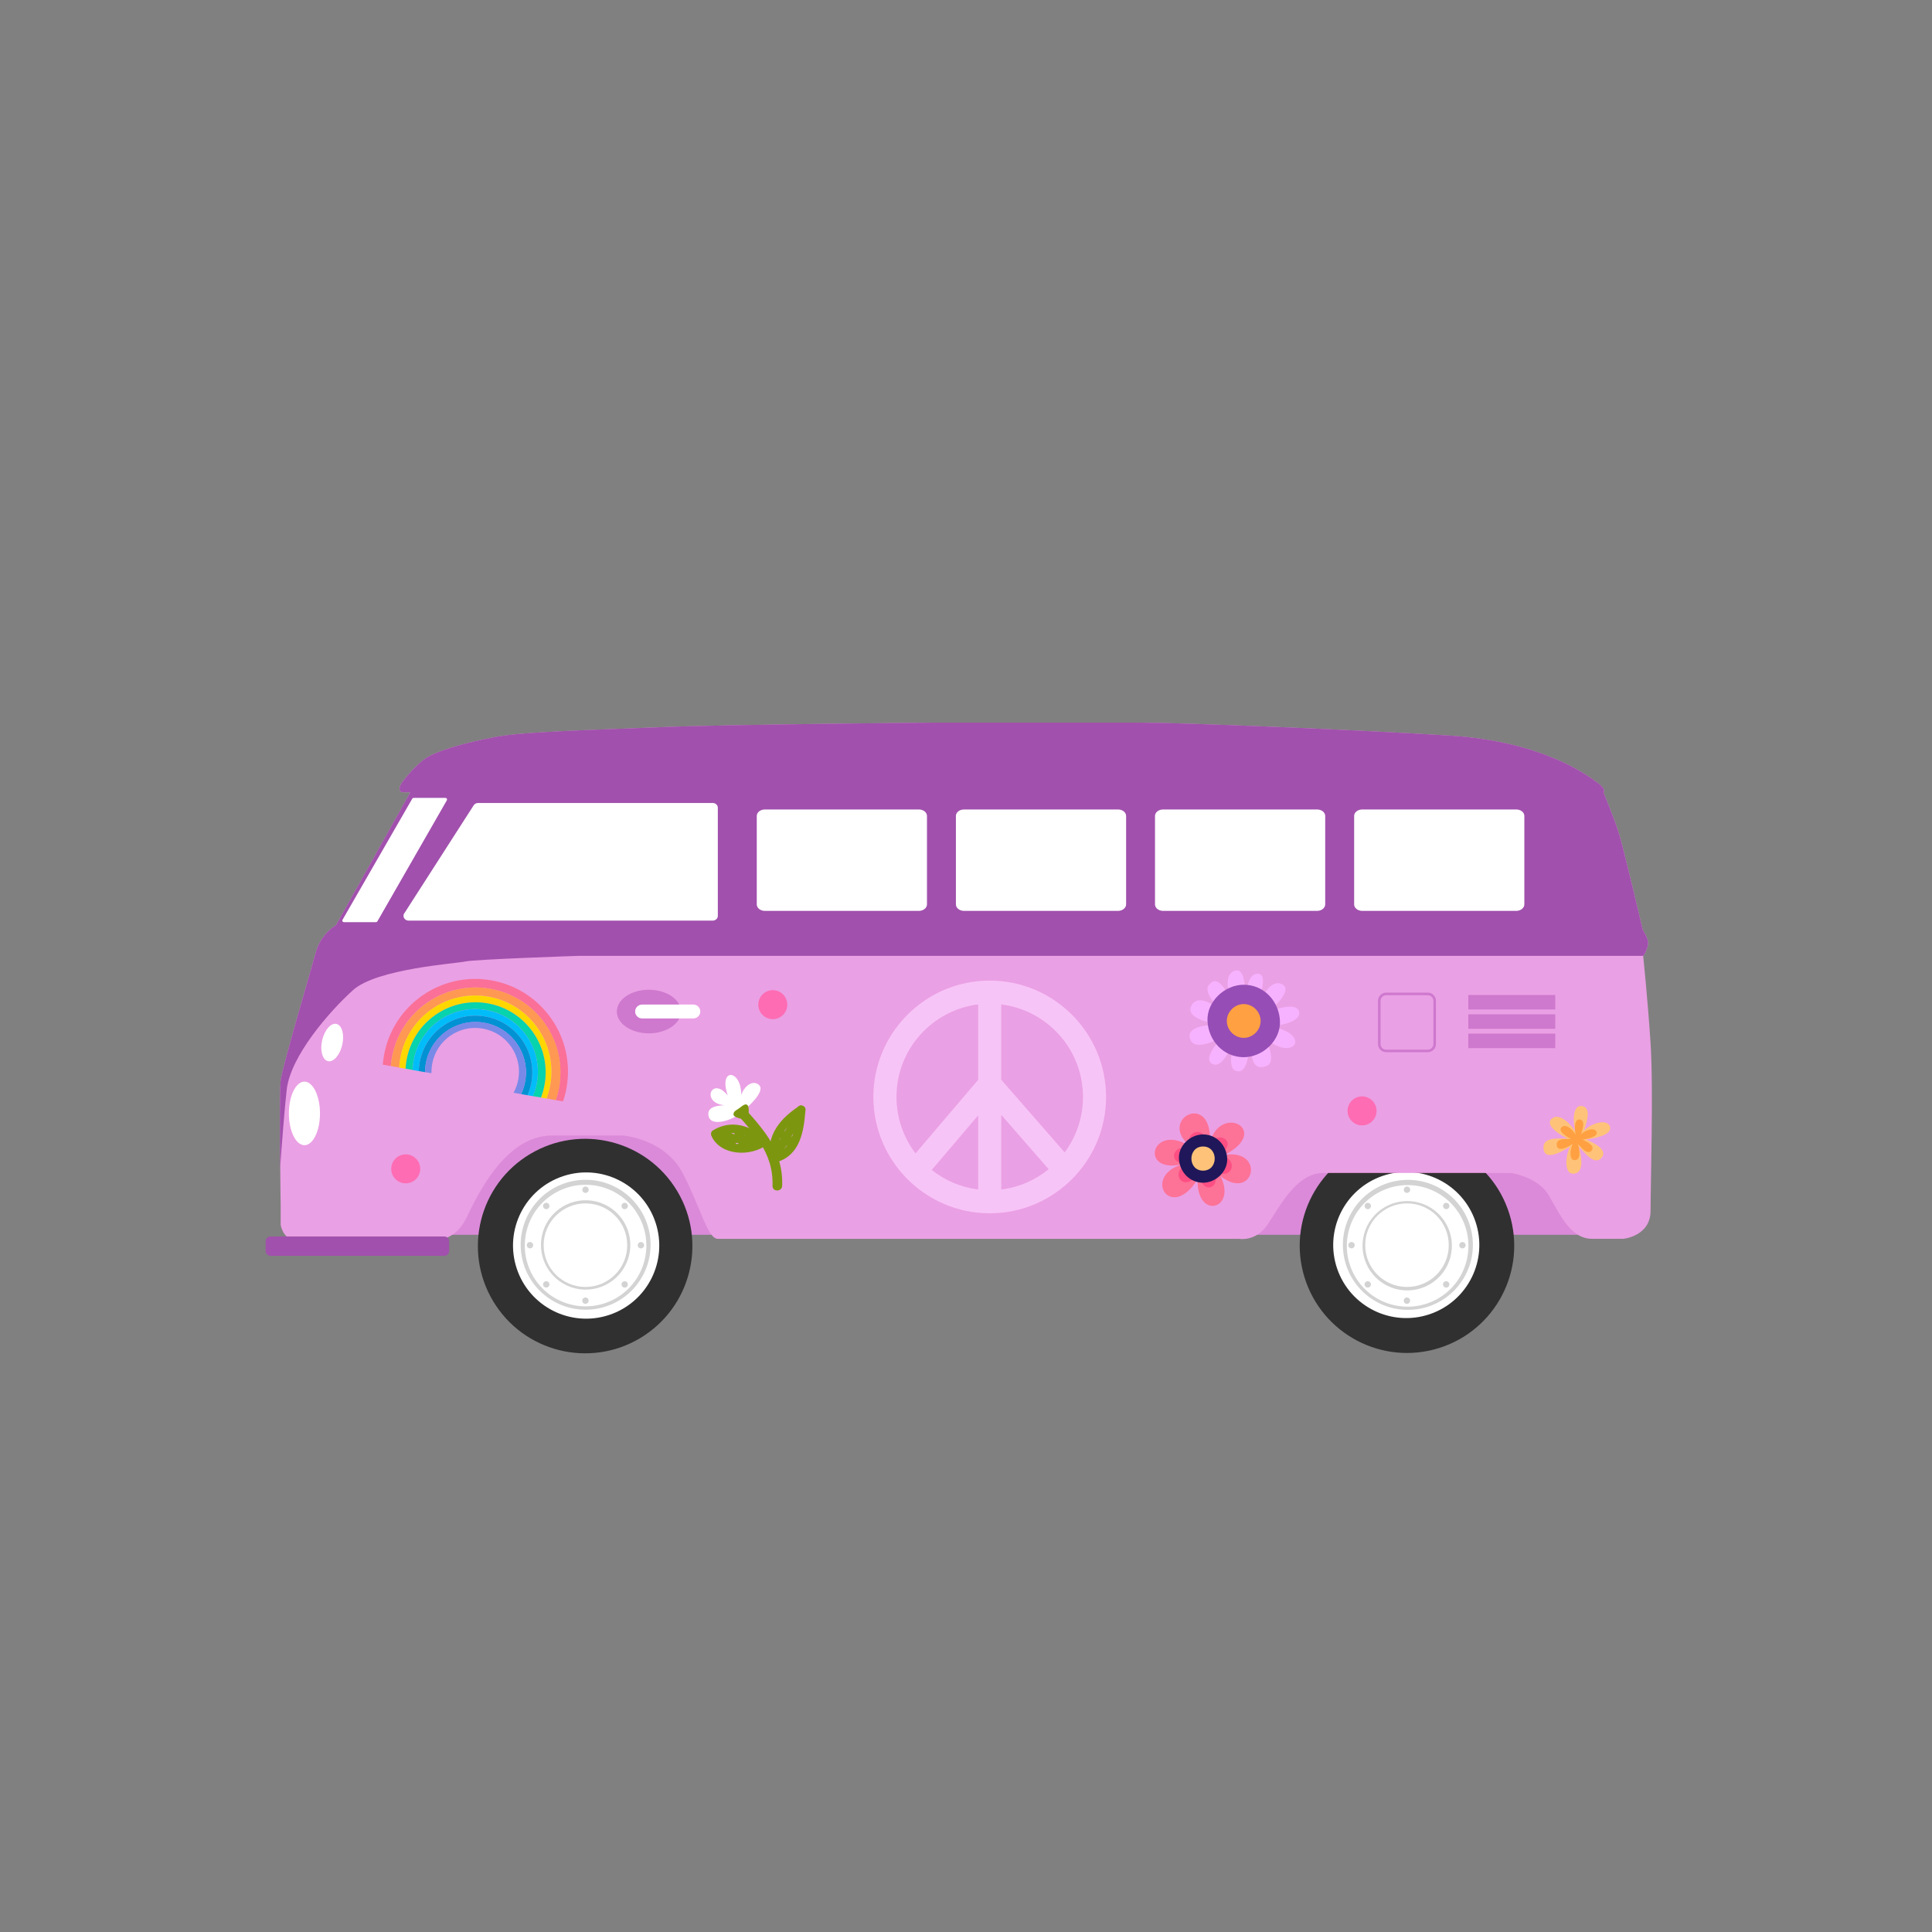 <?xml version="1.0" encoding="utf-8"?>
<!-- Generator: Adobe Illustrator 24.0.0, SVG Export Plug-In . SVG Version: 6.00 Build 0)  -->
<svg version="1.1" id="Laag_1" xmlns="http://www.w3.org/2000/svg" xmlns:xlink="http://www.w3.org/1999/xlink" x="0px" y="0px"
	 viewBox="0 0 400 400" style="enable-background:new 0 0 400 400;" xml:space="preserve">
<rect x="0" y="0" width="400" height="400" fill="#808080" stroke="none"/>
<style type="text/css">
	.st0{fill:#DB8AD9;}
	.st1{fill:#303030;}
	.st2{fill:#FFFFFF;}
	.st3{fill:#D3D3D3;}
	.st4{fill:#EAA0E4;}
	.st5{fill:#A150AD;}
	.st6{fill:#CE78CE;}
	.st7{fill:#FA7098;}
	.st8{fill:#FF9852;}
	.st9{fill:#FFD700;}
	.st10{fill:#07D3AC;}
	.st11{fill:#00BDF9;}
	.st12{fill:#0092D3;}
	.st13{fill:#7989E8;}
	.st14{fill:#F7C4F7;}
	.st15{fill:#FEC379;}
	.st16{fill:#FFA042;}
	.st17{fill:#F7B2FF;}
	.st18{fill:#ED90FA;}
	.st19{fill:#964DB6;}
	.st20{fill:#7C970F;}
	.st21{fill:#FD7297;}
	.st22{fill:#FD4F83;}
	.st23{fill:#1F175A;}
	.st24{fill:#FE6CB3;}
</style>
<g>
	
		<rect x="87.65" y="232.46" transform="matrix(-1 -4.489932e-11 4.489932e-11 -1 419.83 488.106)" class="st0" width="244.53" height="23.18"/>
	<g>
		
			<ellipse transform="matrix(0.858 -0.514 0.514 0.858 -115.36 99.094)" class="st1" cx="121.21" cy="257.8" rx="22.2" ry="22.2"/>
		
			<ellipse transform="matrix(0.95 -0.314 0.314 0.95 -74.744 51.028)" class="st2" cx="121.21" cy="257.8" rx="15.13" ry="15.13"/>
		
			<ellipse transform="matrix(0.982 -0.188 0.188 0.982 -46.246 27.341)" class="st3" cx="121.21" cy="257.8" rx="13.45" ry="13.45"/>
		
			<ellipse transform="matrix(0.884 -0.468 0.468 0.884 -106.563 86.709)" class="st2" cx="121.21" cy="257.8" rx="12.58" ry="12.58"/>
		
			<ellipse transform="matrix(0.588 -0.809 0.809 0.588 -158.581 204.224)" class="st3" cx="121.21" cy="257.8" rx="9.25" ry="9.25"/>
		<path class="st2" d="M112.56,257.8c0,4.78,3.87,8.65,8.65,8.65c4.78,0,8.65-3.87,8.65-8.65c0-4.78-3.87-8.65-8.65-8.65
			C116.44,249.16,112.56,253.03,112.56,257.8z"/>
		<g>
			<path class="st3" d="M120.56,246.32c0,0.36,0.29,0.66,0.66,0.66c0.36,0,0.66-0.29,0.66-0.66c0-0.36-0.29-0.66-0.66-0.66
				C120.85,245.67,120.56,245.96,120.56,246.32z"/>
			<path class="st3" d="M112.63,250.15c0.26,0.26,0.67,0.26,0.93,0c0.26-0.26,0.26-0.67,0-0.93c-0.26-0.26-0.67-0.26-0.93,0
				C112.37,249.48,112.37,249.89,112.63,250.15z"/>
			<path class="st3" d="M109.73,258.46c0.36,0,0.66-0.29,0.66-0.66c0-0.36-0.29-0.66-0.66-0.66c-0.36,0-0.66,0.29-0.66,0.66
				C109.07,258.17,109.37,258.46,109.73,258.46z"/>
			<path class="st3" d="M113.56,266.39c0.26-0.26,0.26-0.67,0-0.93c-0.26-0.26-0.67-0.26-0.93,0c-0.26,0.26-0.26,0.67,0,0.93
				C112.88,266.64,113.3,266.64,113.56,266.39z"/>
			<path class="st3" d="M121.87,269.29c0-0.36-0.29-0.66-0.66-0.66c-0.36,0-0.66,0.29-0.66,0.66c0,0.36,0.29,0.66,0.66,0.66
				C121.57,269.94,121.87,269.65,121.87,269.29z"/>
			<path class="st3" d="M129.8,265.46c-0.26-0.26-0.67-0.26-0.93,0c-0.26,0.26-0.26,0.67,0,0.93c0.26,0.26,0.67,0.26,0.93,0
				C130.05,266.13,130.05,265.72,129.8,265.46z"/>
			<path class="st3" d="M132.7,257.15c-0.36,0-0.66,0.29-0.66,0.66c0,0.36,0.29,0.66,0.66,0.66c0.36,0,0.66-0.29,0.66-0.66
				C133.35,257.44,133.06,257.15,132.7,257.15z"/>
			<path class="st3" d="M128.87,249.22c-0.26,0.26-0.26,0.67,0,0.93c0.26,0.26,0.67,0.26,0.93,0c0.26-0.26,0.26-0.67,0-0.93
				C129.54,248.96,129.13,248.96,128.87,249.22z"/>
		</g>
	</g>
	<g>
		
			<ellipse transform="matrix(0.955 -0.297 0.297 0.955 -63.459 98.228)" class="st1" cx="291.3" cy="257.8" rx="22.2" ry="22.2"/>
		
			<ellipse transform="matrix(0.946 -0.323 0.323 0.946 -67.686 107.978)" class="st2" cx="291.3" cy="257.8" rx="15.13" ry="15.13"/>
		
			<ellipse transform="matrix(0.542 -0.841 0.841 0.542 -83.205 362.993)" class="st3" cx="291.3" cy="257.8" rx="13.45" ry="13.45"/>
		
			<ellipse transform="matrix(0.875 -0.485 0.485 0.875 -88.486 173.654)" class="st2" cx="291.3" cy="257.8" rx="12.58" ry="12.58"/>
		
			<ellipse transform="matrix(0.691 -0.723 0.723 0.691 -96.33 290.389)" class="st3" cx="291.3" cy="257.8" rx="9.25" ry="9.25"/>
		<path class="st2" d="M282.65,257.8c0,4.78,3.87,8.65,8.65,8.65c4.78,0,8.65-3.87,8.65-8.65c0-4.78-3.87-8.65-8.65-8.65
			C286.52,249.16,282.65,253.03,282.65,257.8z"/>
		<g>
			<path class="st3" d="M290.64,246.32c0,0.36,0.29,0.66,0.66,0.66c0.36,0,0.66-0.29,0.66-0.66c0-0.36-0.29-0.66-0.66-0.66
				C290.94,245.67,290.64,245.96,290.64,246.32z"/>
			<path class="st3" d="M282.72,250.15c0.26,0.26,0.67,0.26,0.93,0c0.26-0.26,0.26-0.67,0-0.93c-0.26-0.26-0.67-0.26-0.93,0
				C282.46,249.48,282.46,249.89,282.72,250.15z"/>
			<path class="st3" d="M279.82,258.46c0.36,0,0.66-0.29,0.66-0.66c0-0.36-0.29-0.66-0.66-0.66c-0.36,0-0.66,0.29-0.66,0.66
				C279.16,258.17,279.45,258.46,279.82,258.46z"/>
			<path class="st3" d="M283.64,266.39c0.26-0.26,0.26-0.67,0-0.93c-0.26-0.26-0.67-0.26-0.93,0c-0.26,0.26-0.26,0.67,0,0.93
				C282.97,266.64,283.39,266.64,283.64,266.39z"/>
			<path class="st3" d="M291.95,269.29c0-0.36-0.29-0.66-0.66-0.66c-0.36,0-0.66,0.29-0.66,0.66c0,0.36,0.29,0.66,0.66,0.66
				C291.66,269.94,291.95,269.65,291.95,269.29z"/>
			<path class="st3" d="M299.88,265.46c-0.26-0.26-0.67-0.26-0.93,0c-0.26,0.26-0.26,0.67,0,0.93c0.26,0.26,0.67,0.26,0.93,0
				C300.14,266.13,300.14,265.72,299.88,265.46z"/>
			<path class="st3" d="M302.78,257.15c-0.36,0-0.66,0.29-0.66,0.66c0,0.36,0.29,0.66,0.66,0.66c0.36,0,0.66-0.29,0.66-0.66
				C303.44,257.44,303.14,257.15,302.78,257.15z"/>
			<path class="st3" d="M298.96,249.22c-0.26,0.26-0.26,0.67,0,0.93c0.26,0.26,0.67,0.26,0.93,0c0.26-0.26,0.26-0.67,0-0.93
				C299.63,248.96,299.21,248.96,298.96,249.22z"/>
		</g>
	</g>
	<path class="st4" d="M329.6,256.48h6.51c0,0,5.62-0.53,5.62-5.79c0-5.26,0.62-25.41,0-34.77c-0.62-9.36-1.52-17.92-1.52-17.92
		s1.28-1.99,0.95-3.24c-0.33-1.25-1.04-2.2-1.04-2.2s-3.86-16.43-4.87-19.76c-1.01-3.33-3.27-8.71-3.27-8.71s0.65-0.68-1.07-1.9
		c-1.72-1.22-10.88-8.65-30.91-9.9c-20.03-1.25-55.45-2.67-63.77-2.67c-8.32,0-43.27,0-43.27,0s-42.2,0.36-56.34,0.95
		c-14.15,0.59-28.05,0.89-34.06,2.02c-6,1.13-12.36,2.85-14.74,4.64c-2.38,1.78-4.7,4.81-4.87,5.23c-0.18,0.42-0.59,1.57,0.56,1.57
		h1.46l-15.42,27.55c0,0-3.12,1.69-4.19,5.68c-1.07,3.98-6.89,23.51-7.25,26.54c-0.36,3.03,0,25.62,0,25.62v4.22
		c0,0,0.53,2.85,2.56,2.85c2.02,0,30.91,0,30.91,0s2.97-0.24,4.99-4.34c2.02-4.1,7.85-17.06,17.71-17.06c9.87,0,14.68,0,14.68,0
		s8.68,0.65,12.42,7.85c3.74,7.19,5.11,13.55,7.25,13.55c2.14,0,103.06,0,103.06,0h4.9c0,0,3.3,0.62,5.71-2.76
		c2.41-3.39,5.88-10.88,11.68-10.88c5.79,0,38.87,0,38.87,0s5.53,0.8,7.76,4.55C322.83,251.13,325.06,256.48,329.6,256.48z"/>
	<path class="st5" d="M65.36,197.25c1.07-3.98,4.19-5.68,4.19-5.68l15.42-27.55h-1.46c-1.16,0-0.74-1.16-0.56-1.57
		c0.18-0.42,2.5-3.45,4.87-5.23c2.38-1.78,8.74-3.51,14.74-4.64c6-1.13,19.91-1.43,34.06-2.02c14.15-0.59,56.34-0.95,56.34-0.95
		s34.95,0,43.27,0c8.32,0,43.74,1.43,63.77,2.67c20.03,1.25,29.18,8.68,30.91,9.9c1.72,1.22,1.07,1.9,1.07,1.9s2.26,5.38,3.27,8.71
		c1.01,3.33,4.87,19.76,4.87,19.76s0.71,0.95,1.04,2.2c0.29,1.09-0.65,2.75-0.9,3.15H308.7H153.71h-24.65h-9.32
		c0,0-21.31,0.71-23.36,1.16c-2.05,0.45-18.37,1.49-23.3,5.94c-4.93,4.46-12.96,13.67-13.73,20.68c-0.48,4.4-1.02,11.46-1.35,16.1
		c-0.07-6.86-0.12-16.14,0.1-18.01C58.47,220.76,64.29,201.23,65.36,197.25z"/>
	<g>
		<path class="st2" d="M70.97,190.34l14.39-24.99c0.06-0.1,0.16-0.16,0.27-0.16h6.6c0.12,0,0.22,0.06,0.28,0.17
			c0.06,0.11,0.05,0.23,0,0.34l-14.38,25.06c-0.06,0.1-0.16,0.16-0.27,0.16h-6.66c0,0-0.01,0-0.01,0c-0.18,0-0.32-0.15-0.32-0.34
			C70.87,190.49,70.91,190.4,70.97,190.34z"/>
	</g>
	<g>
		<path class="st2" d="M59.81,230.52c0,3.63,1.44,6.58,3.22,6.58c1.78,0,3.22-2.95,3.22-6.58c0-3.63-1.44-6.58-3.22-6.58
			C61.25,223.94,59.81,226.89,59.81,230.52z"/>
	</g>
	<g>
		<path class="st2" d="M66.7,215.37c-0.49,2.13,0.05,4.06,1.2,4.33c1.15,0.26,2.47-1.25,2.96-3.38c0.49-2.13-0.05-4.06-1.2-4.33
			C68.51,211.73,67.19,213.24,66.7,215.37z"/>
	</g>
	<g>
		<path class="st6" d="M127.71,209.43c0,2.49,2.97,4.51,6.63,4.51c3.66,0,6.63-2.02,6.63-4.51c0-2.49-2.97-4.51-6.63-4.51
			C130.67,204.91,127.71,206.94,127.71,209.43z"/>
		<path class="st2" d="M132.94,210.86h10.61c0.79,0,1.44-0.65,1.44-1.44l0,0c0-0.79-0.65-1.44-1.44-1.44h-10.61
			c-0.79,0-1.44,0.65-1.44,1.44v0C131.5,210.22,132.15,210.86,132.94,210.86z"/>
	</g>
	<g>
		<path class="st2" d="M282.05,167.59h31.86c0.94,0,1.69,0.6,1.69,1.35v18.3c0,0.74-0.76,1.35-1.69,1.35h-31.86
			c-0.94,0-1.69-0.6-1.69-1.35v-18.3C280.35,168.19,281.11,167.59,282.05,167.59z"/>
		<path class="st2" d="M283.37,168.73h29.22c0.86,0,1.55,0.54,1.55,1.2v16.3c0,0.66-0.7,1.2-1.55,1.2h-29.22
			c-0.86,0-1.55-0.54-1.55-1.2v-16.3C281.81,169.27,282.51,168.73,283.37,168.73z"/>
	</g>
	<g>
		<path class="st2" d="M240.82,167.59h31.86c0.94,0,1.69,0.6,1.69,1.35v18.3c0,0.74-0.76,1.35-1.69,1.35h-31.86
			c-0.94,0-1.69-0.6-1.69-1.35v-18.3C239.13,168.19,239.88,167.59,240.82,167.59z"/>
		<path class="st2" d="M242.14,168.73h29.22c0.86,0,1.55,0.54,1.55,1.2v16.3c0,0.66-0.7,1.2-1.55,1.2h-29.22
			c-0.86,0-1.55-0.54-1.55-1.2v-16.3C240.59,169.27,241.28,168.73,242.14,168.73z"/>
	</g>
	<g>
		<path class="st2" d="M199.6,167.59h31.86c0.94,0,1.69,0.6,1.69,1.35v18.3c0,0.74-0.76,1.35-1.69,1.35H199.6
			c-0.94,0-1.69-0.6-1.69-1.35v-18.3C197.9,168.19,198.66,167.59,199.6,167.59z"/>
		<path class="st2" d="M200.92,168.73h29.22c0.86,0,1.55,0.54,1.55,1.2v16.3c0,0.66-0.7,1.2-1.55,1.2h-29.22
			c-0.86,0-1.55-0.54-1.55-1.2v-16.3C199.36,169.27,200.06,168.73,200.92,168.73z"/>
	</g>
	<g>
		<path class="st2" d="M158.37,167.59h31.86c0.94,0,1.69,0.6,1.69,1.35v18.3c0,0.74-0.76,1.35-1.69,1.35h-31.86
			c-0.94,0-1.69-0.6-1.69-1.35v-18.3C156.68,168.19,157.43,167.59,158.37,167.59z"/>
		<path class="st2" d="M159.69,168.73h29.22c0.86,0,1.55,0.54,1.55,1.2v16.3c0,0.66-0.7,1.2-1.55,1.2h-29.22
			c-0.86,0-1.55-0.54-1.55-1.2v-16.3C158.14,169.27,158.83,168.73,159.69,168.73z"/>
	</g>
	<g>
		<g>
			<path class="st2" d="M83.78,188.98l14.29-22.25c0.19-0.3,0.53-0.48,0.9-0.48h48.6c0.58,0,1.05,0.44,1.05,0.99v22.37
				c0,0.55-0.47,0.99-1.05,0.99H84.6c-0.01,0-0.01,0-0.01,0c-0.58,0-1.05-0.44-1.05-0.99C83.54,189.37,83.63,189.15,83.78,188.98z"
				/>
			<path class="st2" d="M86.24,188l13.51-20.18c0.18-0.27,0.5-0.43,0.85-0.43h45.96c0.55,0,0.99,0.4,0.99,0.9v20.29
				c0,0.5-0.45,0.9-0.99,0.9H87.01c-0.01,0-0.01,0-0.01,0c-0.55,0-0.99-0.4-0.99-0.9C86.01,188.36,86.09,188.16,86.24,188z"/>
		</g>
	</g>
	<g>
		<g>
			<path class="st7" d="M117.3,225.2c1.84-10.44-5.14-20.39-15.58-22.23c-10.44-1.84-20.39,5.14-22.23,15.58
				c-0.11,0.63-0.19,1.25-0.24,1.88l1.66,0.29c0.04-0.58,0.12-1.16,0.22-1.74c1.68-9.56,10.8-15.95,20.36-14.27
				c9.56,1.68,15.95,10.8,14.27,20.36c-0.16,0.93-0.4,1.84-0.7,2.7l1.5,0.26C116.88,227.13,117.13,226.18,117.3,225.2z"/>
			<path class="st8" d="M101.5,204.71c-9.56-1.68-18.68,4.71-20.36,14.27c-0.1,0.58-0.17,1.16-0.22,1.74l1.72,0.3
				c0.03-0.62,0.11-1.25,0.22-1.88c1.51-8.58,9.69-14.32,18.27-12.81c8.58,1.51,14.32,9.69,12.81,18.27
				c-0.17,0.98-0.43,1.93-0.77,2.83l1.91,0.34c0.3-0.87,0.53-1.77,0.7-2.7C117.45,215.51,111.07,206.4,101.5,204.71z"/>
			<path class="st9" d="M84.17,219.52c1.39-7.89,8.91-13.16,16.8-11.78c7.89,1.39,13.16,8.91,11.78,16.8
				c-0.16,0.94-0.42,1.84-0.75,2.7l1.16,0.2c0.34-0.9,0.6-1.85,0.77-2.83c1.51-8.58-4.22-16.76-12.81-18.27
				c-8.58-1.51-16.76,4.22-18.27,12.81c-0.11,0.63-0.18,1.26-0.22,1.88l1.33,0.23C84,220.68,84.06,220.1,84.17,219.52z"/>
			<path class="st10" d="M100.97,207.74c-7.89-1.39-15.41,3.88-16.8,11.78c-0.1,0.58-0.17,1.17-0.2,1.74l1.47,0.26
				c0.02-0.62,0.08-1.25,0.19-1.89c1.24-7.05,7.96-11.76,15.01-10.52c7.05,1.24,11.76,7.96,10.52,15.01
				c-0.17,0.99-0.46,1.93-0.83,2.82l1.67,0.29c0.33-0.86,0.58-1.76,0.75-2.7C114.13,216.65,108.86,209.13,100.97,207.74z"/>
			<path class="st11" d="M86.88,220c1.12-6.39,7.22-10.66,13.61-9.54c6.39,1.12,10.66,7.22,9.54,13.61
				c-0.17,0.95-0.44,1.84-0.81,2.68l1.11,0.2c0.38-0.89,0.66-1.83,0.83-2.82c1.24-7.05-3.47-13.77-10.52-15.01
				c-7.05-1.24-13.77,3.47-15.01,10.52c-0.11,0.63-0.17,1.26-0.19,1.89l1.27,0.22C86.72,221.17,86.78,220.58,86.88,220z"/>
			<path class="st12" d="M100.49,210.46c-6.39-1.12-12.48,3.14-13.61,9.54c-0.1,0.59-0.16,1.17-0.18,1.75l1.3,0.23
				c0-0.58,0.05-1.16,0.16-1.75c1-5.68,6.42-9.48,12.1-8.48c5.68,1,9.48,6.42,8.48,12.1c-0.17,0.95-0.46,1.85-0.85,2.68l1.33,0.23
				c0.37-0.84,0.64-1.74,0.81-2.68C111.15,217.68,106.88,211.58,100.49,210.46z"/>
			<path class="st13" d="M89.47,220.31c0.87-4.93,5.57-8.22,10.49-7.35c4.93,0.87,8.22,5.57,7.35,10.49
				c-0.18,1.01-0.52,1.95-0.98,2.8l1.55,0.27c0.39-0.83,0.69-1.73,0.85-2.68c1-5.68-2.8-11.1-8.48-12.1c-5.68-1-11.1,2.8-12.1,8.48
				c-0.1,0.59-0.15,1.17-0.16,1.75l1.33,0.23C89.32,221.58,89.36,220.95,89.47,220.31z"/>
		</g>
	</g>
	<path class="st5" d="M56,260h36c0.55,0,1-0.45,1-1v-2c0-0.55-0.45-1-1-1H56c-0.55,0-1,0.45-1,1v2C55,259.55,55.45,260,56,260z"/>
	<rect x="304" y="206" class="st6" width="18" height="3"/>
	<rect x="304" y="210" class="st6" width="18" height="3"/>
	<rect x="304" y="214" class="st6" width="18" height="3"/>
	<path class="st6" d="M285.3,216.15v-8.95c0-0.93,0.76-1.69,1.69-1.69h8.62c0.93,0,1.69,0.76,1.69,1.69v8.95
		c0,0.93-0.76,1.69-1.69,1.69h-8.62C286.06,217.85,285.3,217.09,285.3,216.15z M286.99,206.05c-0.64,0-1.16,0.52-1.16,1.16v8.95
		c0,0.64,0.52,1.16,1.16,1.16h8.62c0.64,0,1.16-0.52,1.16-1.16v-8.95c0-0.64-0.52-1.16-1.16-1.16H286.99z"/>
</g>
<path class="st14" d="M204.91,203.02c-13.28,0-24.09,10.81-24.09,24.09c0,13.28,10.81,24.09,24.09,24.09S229,240.4,229,227.11
	C229,213.83,218.19,203.02,204.91,203.02z M224.22,227.11c0,4.29-1.41,8.27-3.79,11.48l-13.13-15.04v-15.59
	C216.82,209.13,224.22,217.27,224.22,227.11z M202.52,246.27c-3.6-0.45-6.9-1.89-9.61-4.05l9.61-11.29V246.27z M207.3,230.82
	l9.81,11.25c-2.75,2.25-6.12,3.75-9.81,4.21V230.82z M202.52,207.95v15.61l-12.97,15.23c-2.47-3.25-3.94-7.29-3.94-11.68
	C185.6,217.27,193,209.13,202.52,207.95z"/>
<g>
	<g>
		<path class="st15" d="M324.54,235.75c-1.2-0.6-4.92-2.77-3.24-4.16c1.68-1.39,4.22,1.56,4.87,2.69c-0.45-1.35-0.83-5.76,1.5-5.26
			c1.99,0.47,0.64,3.93,0.25,5.12c0.77-1.09,4.6-2.85,5.38-0.93c0.73,1.84-3.78,2.59-4.9,2.7c1.16,0.52,4.61,2.04,3.22,3.75
			c-1.53,1.89-3.8-1.37-4.72-2.24c0.52,2.06,1.16,5.45-1.11,5.58c-1.98,0.11-1.74-3.61-0.73-5.6c-2.73,1.74-5.2,2.55-5.48,0.56
			C319.22,235.53,322.11,235.63,324.54,235.75"/>
	</g>
	<g>
		<path class="st16" d="M325.3,235.84c-0.72-0.36-2.95-1.66-1.95-2.5c1.01-0.83,2.53,0.94,2.92,1.62c-0.27-0.81-0.5-3.46,0.9-3.16
			c1.19,0.28,0.38,2.36,0.15,3.08c0.46-0.65,2.76-1.71,3.23-0.56c0.44,1.1-2.27,1.56-2.94,1.62c0.69,0.31,2.76,1.22,1.93,2.25
			c-0.92,1.13-2.28-0.82-2.83-1.34c0.31,1.24,0.7,3.27-0.66,3.35c-1.19,0.07-1.05-2.17-0.44-3.36c-1.64,1.04-3.12,1.53-3.29,0.33
			C322.12,235.71,323.85,235.77,325.3,235.84"/>
	</g>
</g>
<g>
	<g>
		<path class="st17" d="M255.59,209.47c-0.47-1.86-2.79-6.99-0.23-8.38c3.03-1.4,2.33,5.82,2.33,7.45c0-0.93,0.23-7.59,3.03-6.89
			c1.86,0.47-0.21,5.39-0.47,6.89c0.92-1.5,2.33-5.59,4.89-4.89c3.26,1.16-2.37,6-4,6.7c1.16-0.93,7.63-3.44,7.86-0.65
			c0,2.33-5.49,2.74-6.42,2.74c9.54,1.43,5.26,8-0.93,2.19c0.7,0.7,2.57,5.22,0.7,6.01c-4.1,1.74-3.16-4.47-3.4-6.1
			c-0.23,1.63-0.33,7.49-2.66,7.26c-2.79-0.23-0.7-6.23-0.23-7.63c-0.7,1.4-2.56,6.7-4.66,6.23c-3.03-0.7,1.34-5.63,2.74-6.56
			c-1.63,1.4-6.83,4-7.73,1.3c-0.98-2.95,4.37-2.89,6.47-3.12c-1.86,0-7.77-1.16-6.14-3.96c1.63-2.56,5.59,0.7,6.75,1.86
			c-1.16-0.93-4.32-4.41-3.3-5.86C252.59,200.64,255.12,207.84,255.59,209.47"/>
	</g>
	<g>
		<path class="st18" d="M256.41,210.23c-0.28-1.12-1.68-4.19-0.14-5.03c1.82-0.84,1.4,3.49,1.4,4.47c0-0.56,0.14-4.55,1.82-4.13
			c1.12,0.28-0.12,3.23-0.28,4.13c0.55-0.9,1.4-3.35,2.93-2.93c1.96,0.7-1.42,3.6-2.4,4.02c0.7-0.56,4.58-2.06,4.72-0.39
			c0,1.4-3.3,1.64-3.86,1.64c5.73,0.86,3.15,4.8-0.56,1.31c0.42,0.42,1.54,3.13,0.42,3.61c-2.46,1.04-1.9-2.68-2.04-3.66
			c-0.14,0.98-0.2,4.5-1.59,4.36c-1.68-0.14-0.42-3.74-0.14-4.58c-0.42,0.84-1.54,4.02-2.79,3.74c-1.82-0.42,0.81-3.38,1.64-3.94
			c-0.98,0.84-4.1,2.4-4.64,0.78c-0.59-1.77,2.62-1.73,3.88-1.87c-1.12,0-4.66-0.7-3.68-2.38c0.98-1.54,3.35,0.42,4.05,1.12
			c-0.7-0.56-2.59-2.65-1.98-3.52C254.61,204.93,256.13,209.25,256.41,210.23"/>
	</g>
	<g>
		<g>
			<g>
				<path class="st19" d="M257.5,218.88c3.92,0,7.68-3.45,7.5-7.5c-0.18-4.06-3.3-7.5-7.5-7.5c-3.92,0-7.68,3.45-7.5,7.5
					C250.18,215.44,253.3,218.88,257.5,218.88L257.5,218.88z"/>
			</g>
		</g>
		<g>
			<g>
				<path class="st16" d="M257.5,214.88c1.89,0,3.5-1.61,3.5-3.5c0-1.9-1.6-3.5-3.5-3.5c-1.89,0-3.5,1.61-3.5,3.5
					C254,213.27,255.6,214.88,257.5,214.88L257.5,214.88z"/>
			</g>
		</g>
	</g>
</g>
<g>
	<g>
		<g>
			<path class="st20" d="M151.06,228.93c2.07,2.46,4.38,4.75,6.18,7.44c1.85,2.77,2.82,5.79,2.7,9.14c-0.05,1.29,1.95,1.29,2,0
				c0.13-3.58-0.89-6.96-2.84-9.95c-1.9-2.91-4.38-5.39-6.62-8.04C151.64,226.53,150.23,227.95,151.06,228.93L151.06,228.93z"/>
		</g>
	</g>
	<g>
		<path class="st2" d="M153.31,230.47c-1.61,1.42-5.99,2.91-6.58,0.7c-0.44-1.65,0.98-2.27,3.24-2.34
			c-4.97-0.52-2.58-6.14,0.71-2.01c-2.02-5.87,2.85-5.45,2.78-0.09c0.62-1.94,2.44-3.19,3.65-2.13
			C158.65,225.95,154.64,229.41,153.31,230.47"/>
	</g>
	<g>
		<path class="st20" d="M154.87,231.95c-3.31-0.63-3.08-1.06-2.95-1.55c0.08-0.38,0.79-0.69,1.14-0.97c0.58-0.4,1.38-1.23,1.8-0.47
			C155.17,229.6,154.92,231.21,154.87,231.95"/>
	</g>
	<g>
		<g>
			<g>
				<path class="st20" d="M158.66,235.58c-1.6-1.07-3.32-2.13-5.22-2.56c-2.04-0.46-4.04-0.08-5.82,1c-0.43,0.26-0.52,0.76-0.31,1.2
					c1.95,4.19,8.28,4.27,11.53,1.74c0.37-0.29,0.31-0.93,0-1.24c-0.37-0.37-0.86-0.29-1.24,0c-2.43,1.89-7.35,1.7-8.78-1.38
					c-0.1,0.4-0.21,0.8-0.31,1.2c1.48-0.9,3.09-1.2,4.78-0.75c1.64,0.44,3.1,1.37,4.49,2.3
					C158.72,237.72,159.59,236.21,158.66,235.58L158.66,235.58z"/>
			</g>
		</g>
		<g>
			<g>
				<path class="st20" d="M148.48,235.83c2.88,0.85,5.89,0.94,8.83,1.41c0.47,0.07,0.94-0.12,1.08-0.61c0.11-0.42-0.14-1-0.61-1.08
					c-2.94-0.47-5.96-0.56-8.83-1.41C147.86,233.83,147.4,235.51,148.48,235.83L148.48,235.83z"/>
			</g>
		</g>
		<g>
			<g>
				<path class="st20" d="M149.55,234.57c0.38,0.48,0.77,0.96,1.15,1.45c0.11,0.14,0.36,0.22,0.53,0.22c0.18,0,0.4-0.08,0.53-0.22
					c0.13-0.14,0.23-0.33,0.22-0.53c-0.01-0.07-0.02-0.13-0.03-0.2c-0.04-0.13-0.1-0.24-0.19-0.33c-0.38-0.48-0.77-0.96-1.15-1.45
					c-0.11-0.14-0.36-0.22-0.53-0.22c-0.18,0-0.4,0.08-0.53,0.22c-0.13,0.14-0.23,0.33-0.22,0.53c0.01,0.07,0.02,0.13,0.03,0.2
					C149.39,234.36,149.46,234.47,149.55,234.57L149.55,234.57z"/>
			</g>
		</g>
		<g>
			<g>
				<path class="st20" d="M151.89,234.38c0.31,0.64,0.76,1.19,1.15,1.77c0.11,0.16,0.25,0.29,0.45,0.34
					c0.18,0.05,0.42,0.03,0.58-0.08c0.16-0.1,0.3-0.26,0.34-0.45c0.04-0.19,0.04-0.41-0.08-0.58c-0.39-0.58-0.84-1.13-1.15-1.77
					c-0.08-0.16-0.28-0.3-0.45-0.34c-0.18-0.05-0.42-0.03-0.58,0.08c-0.16,0.1-0.3,0.26-0.34,0.45
					C151.77,234,151.8,234.19,151.89,234.38L151.89,234.38z"/>
			</g>
		</g>
		<g>
			<g>
				<path class="st20" d="M154.27,235.04c0.31,0.48,0.59,0.98,0.9,1.45c0.11,0.16,0.26,0.29,0.45,0.34
					c0.18,0.05,0.42,0.03,0.58-0.08c0.16-0.1,0.3-0.26,0.34-0.45c0.04-0.19,0.04-0.41-0.08-0.58c-0.32-0.48-0.59-0.98-0.9-1.45
					c-0.11-0.16-0.26-0.29-0.45-0.34c-0.18-0.05-0.42-0.03-0.58,0.08c-0.16,0.1-0.3,0.26-0.34,0.45
					C154.15,234.65,154.16,234.87,154.27,235.04L154.27,235.04z"/>
			</g>
		</g>
		<g>
			<g>
				<path class="st20" d="M151.01,237.7c0.66-0.39,1.23-0.91,1.83-1.38c0.14-0.11,0.22-0.36,0.22-0.53c0-0.18-0.08-0.4-0.22-0.53
					c-0.14-0.13-0.33-0.23-0.53-0.22c-0.07,0.01-0.13,0.02-0.2,0.03c-0.13,0.04-0.24,0.1-0.33,0.19c-0.32,0.26-0.63,0.52-0.95,0.77
					c0.05-0.04,0.1-0.08,0.15-0.12c-0.23,0.18-0.47,0.35-0.72,0.49c-0.16,0.1-0.29,0.27-0.34,0.45c-0.05,0.18-0.03,0.42,0.08,0.58
					C150.2,237.77,150.64,237.91,151.01,237.7L151.01,237.7z"/>
			</g>
		</g>
		<g>
			<g>
				<path class="st20" d="M153.24,238.34c0.39-0.28,0.74-0.59,1.08-0.92c0.29-0.29,0.58-0.58,0.9-0.83
					c0.14-0.11,0.22-0.36,0.22-0.53c0-0.18-0.08-0.4-0.22-0.53c-0.14-0.13-0.33-0.23-0.53-0.22c-0.07,0.01-0.13,0.02-0.2,0.03
					c-0.13,0.04-0.24,0.1-0.33,0.19c-0.59,0.47-1.07,1.07-1.67,1.53c0.05-0.04,0.1-0.08,0.15-0.12c-0.05,0.04-0.1,0.08-0.16,0.11
					c-0.16,0.12-0.29,0.25-0.34,0.45c-0.05,0.18-0.03,0.42,0.08,0.58c0.1,0.16,0.26,0.3,0.45,0.34
					C152.85,238.46,153.08,238.46,153.24,238.34L153.24,238.34z"/>
			</g>
		</g>
	</g>
	<g>
		<g>
			<g>
				<path class="st20" d="M161.06,239.84c-0.21-1.93,0.12-3.78,1.17-5.43c1.02-1.61,2.54-2.85,4.11-3.9
					c-0.44-0.25-0.88-0.5-1.32-0.76c-0.28,3.58-0.83,8.38-5.07,9.24c-1.1,0.22-0.64,1.91,0.47,1.69c2.36-0.48,4.11-2.11,5.04-4.29
					c0.89-2.09,1.13-4.39,1.31-6.64c0.05-0.65-0.79-1.11-1.32-0.76c-1.82,1.22-3.55,2.65-4.73,4.52c-1.2,1.88-1.65,4.11-1.41,6.32
					c0.05,0.47,0.36,0.88,0.88,0.88C160.61,240.71,161.11,240.31,161.06,239.84L161.06,239.84z"/>
			</g>
		</g>
		<g>
			<g>
				<path class="st20" d="M165.14,229.31c-1.81,3.41-3.66,6.81-5.71,10.08c-0.6,0.96,0.92,1.84,1.51,0.88
					c2.05-3.27,3.9-6.67,5.71-10.08C167.17,229.2,165.66,228.32,165.14,229.31L165.14,229.31z"/>
			</g>
		</g>
		<g>
			<g>
				<path class="st20" d="M162.63,232.71c0.04,0.04,0.07,0.08,0.11,0.12c-0.04-0.05-0.08-0.1-0.12-0.15
					c0.12,0.15,0.21,0.33,0.29,0.5c0.04,0.08,0.09,0.17,0.13,0.25c0.08,0.14,0.18,0.26,0.28,0.39c0.07,0.07,0.15,0.12,0.24,0.16
					c0.09,0.05,0.19,0.07,0.29,0.06c0.18,0,0.4-0.08,0.53-0.22c0.13-0.14,0.23-0.33,0.22-0.53c-0.01-0.07-0.02-0.13-0.03-0.2
					c-0.04-0.13-0.1-0.24-0.19-0.33c0,0-0.01-0.01-0.01-0.01c0.04,0.05,0.08,0.1,0.12,0.15c-0.13-0.17-0.23-0.37-0.33-0.57
					c-0.13-0.25-0.28-0.48-0.47-0.68c-0.13-0.14-0.34-0.22-0.53-0.22c-0.18,0-0.4,0.08-0.53,0.22c-0.13,0.14-0.23,0.33-0.22,0.53
					C162.42,232.38,162.49,232.57,162.63,232.71L162.63,232.71z"/>
			</g>
		</g>
		<g>
			<g>
				<path class="st20" d="M161.01,234.77c0.12,0.11,0.22,0.23,0.32,0.36c-0.04-0.05-0.08-0.1-0.12-0.15
					c0.2,0.26,0.36,0.55,0.49,0.85c-0.03-0.06-0.05-0.12-0.08-0.18c0.05,0.13,0.1,0.26,0.15,0.39c0.06,0.19,0.17,0.35,0.34,0.45
					c0.16,0.09,0.4,0.13,0.58,0.08c0.18-0.06,0.36-0.17,0.45-0.34c0.09-0.17,0.14-0.39,0.08-0.58c-0.24-0.71-0.59-1.41-1.15-1.93
					c-0.14-0.13-0.33-0.22-0.53-0.22c-0.18,0-0.4,0.08-0.53,0.22c-0.13,0.14-0.23,0.33-0.22,0.53
					C160.8,234.44,160.87,234.63,161.01,234.77L161.01,234.77z"/>
			</g>
		</g>
		<g>
			<g>
				<path class="st20" d="M160.06,236.87c0.08,0.1,0.16,0.2,0.24,0.31c-0.04-0.05-0.08-0.1-0.12-0.15c0.21,0.27,0.41,0.54,0.55,0.85
					c0.05,0.09,0.11,0.16,0.19,0.21c0.07,0.07,0.16,0.11,0.26,0.13c0.1,0.03,0.2,0.04,0.3,0.01c0.1,0,0.19-0.03,0.28-0.09
					c0.16-0.1,0.3-0.26,0.34-0.45c0.01-0.07,0.02-0.13,0.03-0.2c0-0.14-0.03-0.26-0.1-0.38c-0.1-0.21-0.22-0.4-0.35-0.58
					c-0.18-0.25-0.37-0.49-0.56-0.73c-0.07-0.07-0.15-0.12-0.24-0.16c-0.09-0.05-0.19-0.07-0.29-0.06c-0.18,0-0.4,0.08-0.53,0.22
					c-0.13,0.14-0.23,0.33-0.22,0.53c0.01,0.07,0.02,0.13,0.03,0.2C159.91,236.66,159.97,236.77,160.06,236.87L160.06,236.87z"/>
			</g>
		</g>
		<g>
			<g>
				<path class="st20" d="M163.83,234.96c0.63-0.38,1.18-0.88,1.84-1.21c0.16-0.08,0.3-0.28,0.34-0.45
					c0.05-0.18,0.03-0.42-0.08-0.58c-0.1-0.16-0.26-0.3-0.45-0.34c-0.2-0.05-0.39-0.02-0.58,0.08c-0.66,0.33-1.21,0.83-1.84,1.21
					c-0.16,0.1-0.29,0.26-0.34,0.45c-0.05,0.18-0.03,0.42,0.08,0.58C163.03,235.03,163.47,235.18,163.83,234.96L163.83,234.96z"/>
			</g>
		</g>
		<g>
			<g>
				<path class="st20" d="M162.43,237.35c0.84-0.23,1.65-0.55,2.48-0.82c0.37-0.12,0.65-0.52,0.52-0.92
					c-0.12-0.37-0.52-0.65-0.92-0.52c-0.83,0.27-1.63,0.6-2.48,0.82c-0.38,0.1-0.65,0.54-0.52,0.92
					C161.63,237.22,162.03,237.46,162.43,237.35L162.43,237.35z"/>
			</g>
		</g>
	</g>
</g>
<g>
	<g>
		<path class="st21" d="M246.71,237.53c-7.52-5.65,4.41-11.97,3.78-0.95c2.21-8.19,12.77-2.57,3.09,2.52
			c8.51-1.26,6.04,9.77-0.89,4.41c3.47,6.93-5.04,9.14-4.73,0.63c-5.67,9.14-11.91-1.07-2.46-3.28
			C235.43,243.7,238.28,231.88,246.71,237.53"/>
	</g>
	<g>
		<path class="st22" d="M247.65,238.56c-4.51-3.39,2.65-7.18,2.27-0.57c1.32-4.91,7.66-1.54,1.86,1.51c5.1-0.76,3.63,5.86-0.53,2.65
			c2.08,4.16-3.03,5.48-2.84,0.38c-3.4,5.48-7.15-0.64-1.48-1.97C240.87,242.26,242.58,235.17,247.65,238.56"/>
	</g>
	<g>
		<g>
			<g>
				<path class="st23" d="M249.08,244.87c2.62,0,5.12-2.3,5-5c-0.12-2.71-2.2-5-5-5c-2.62,0-5.12,2.3-5,5
					C244.2,242.58,246.28,244.87,249.08,244.87L249.08,244.87z"/>
			</g>
		</g>
		<g>
			<g>
				<path class="st15" d="M249.08,242.37c3.22,0,3.22-5,0-5C245.87,237.37,245.86,242.37,249.08,242.37L249.08,242.37z"/>
			</g>
		</g>
	</g>
</g>
<circle class="st24" cx="160" cy="208" r="3"/>
<circle class="st24" cx="282" cy="230" r="3"/>
<circle class="st24" cx="84" cy="242" r="3"/>
</svg>
